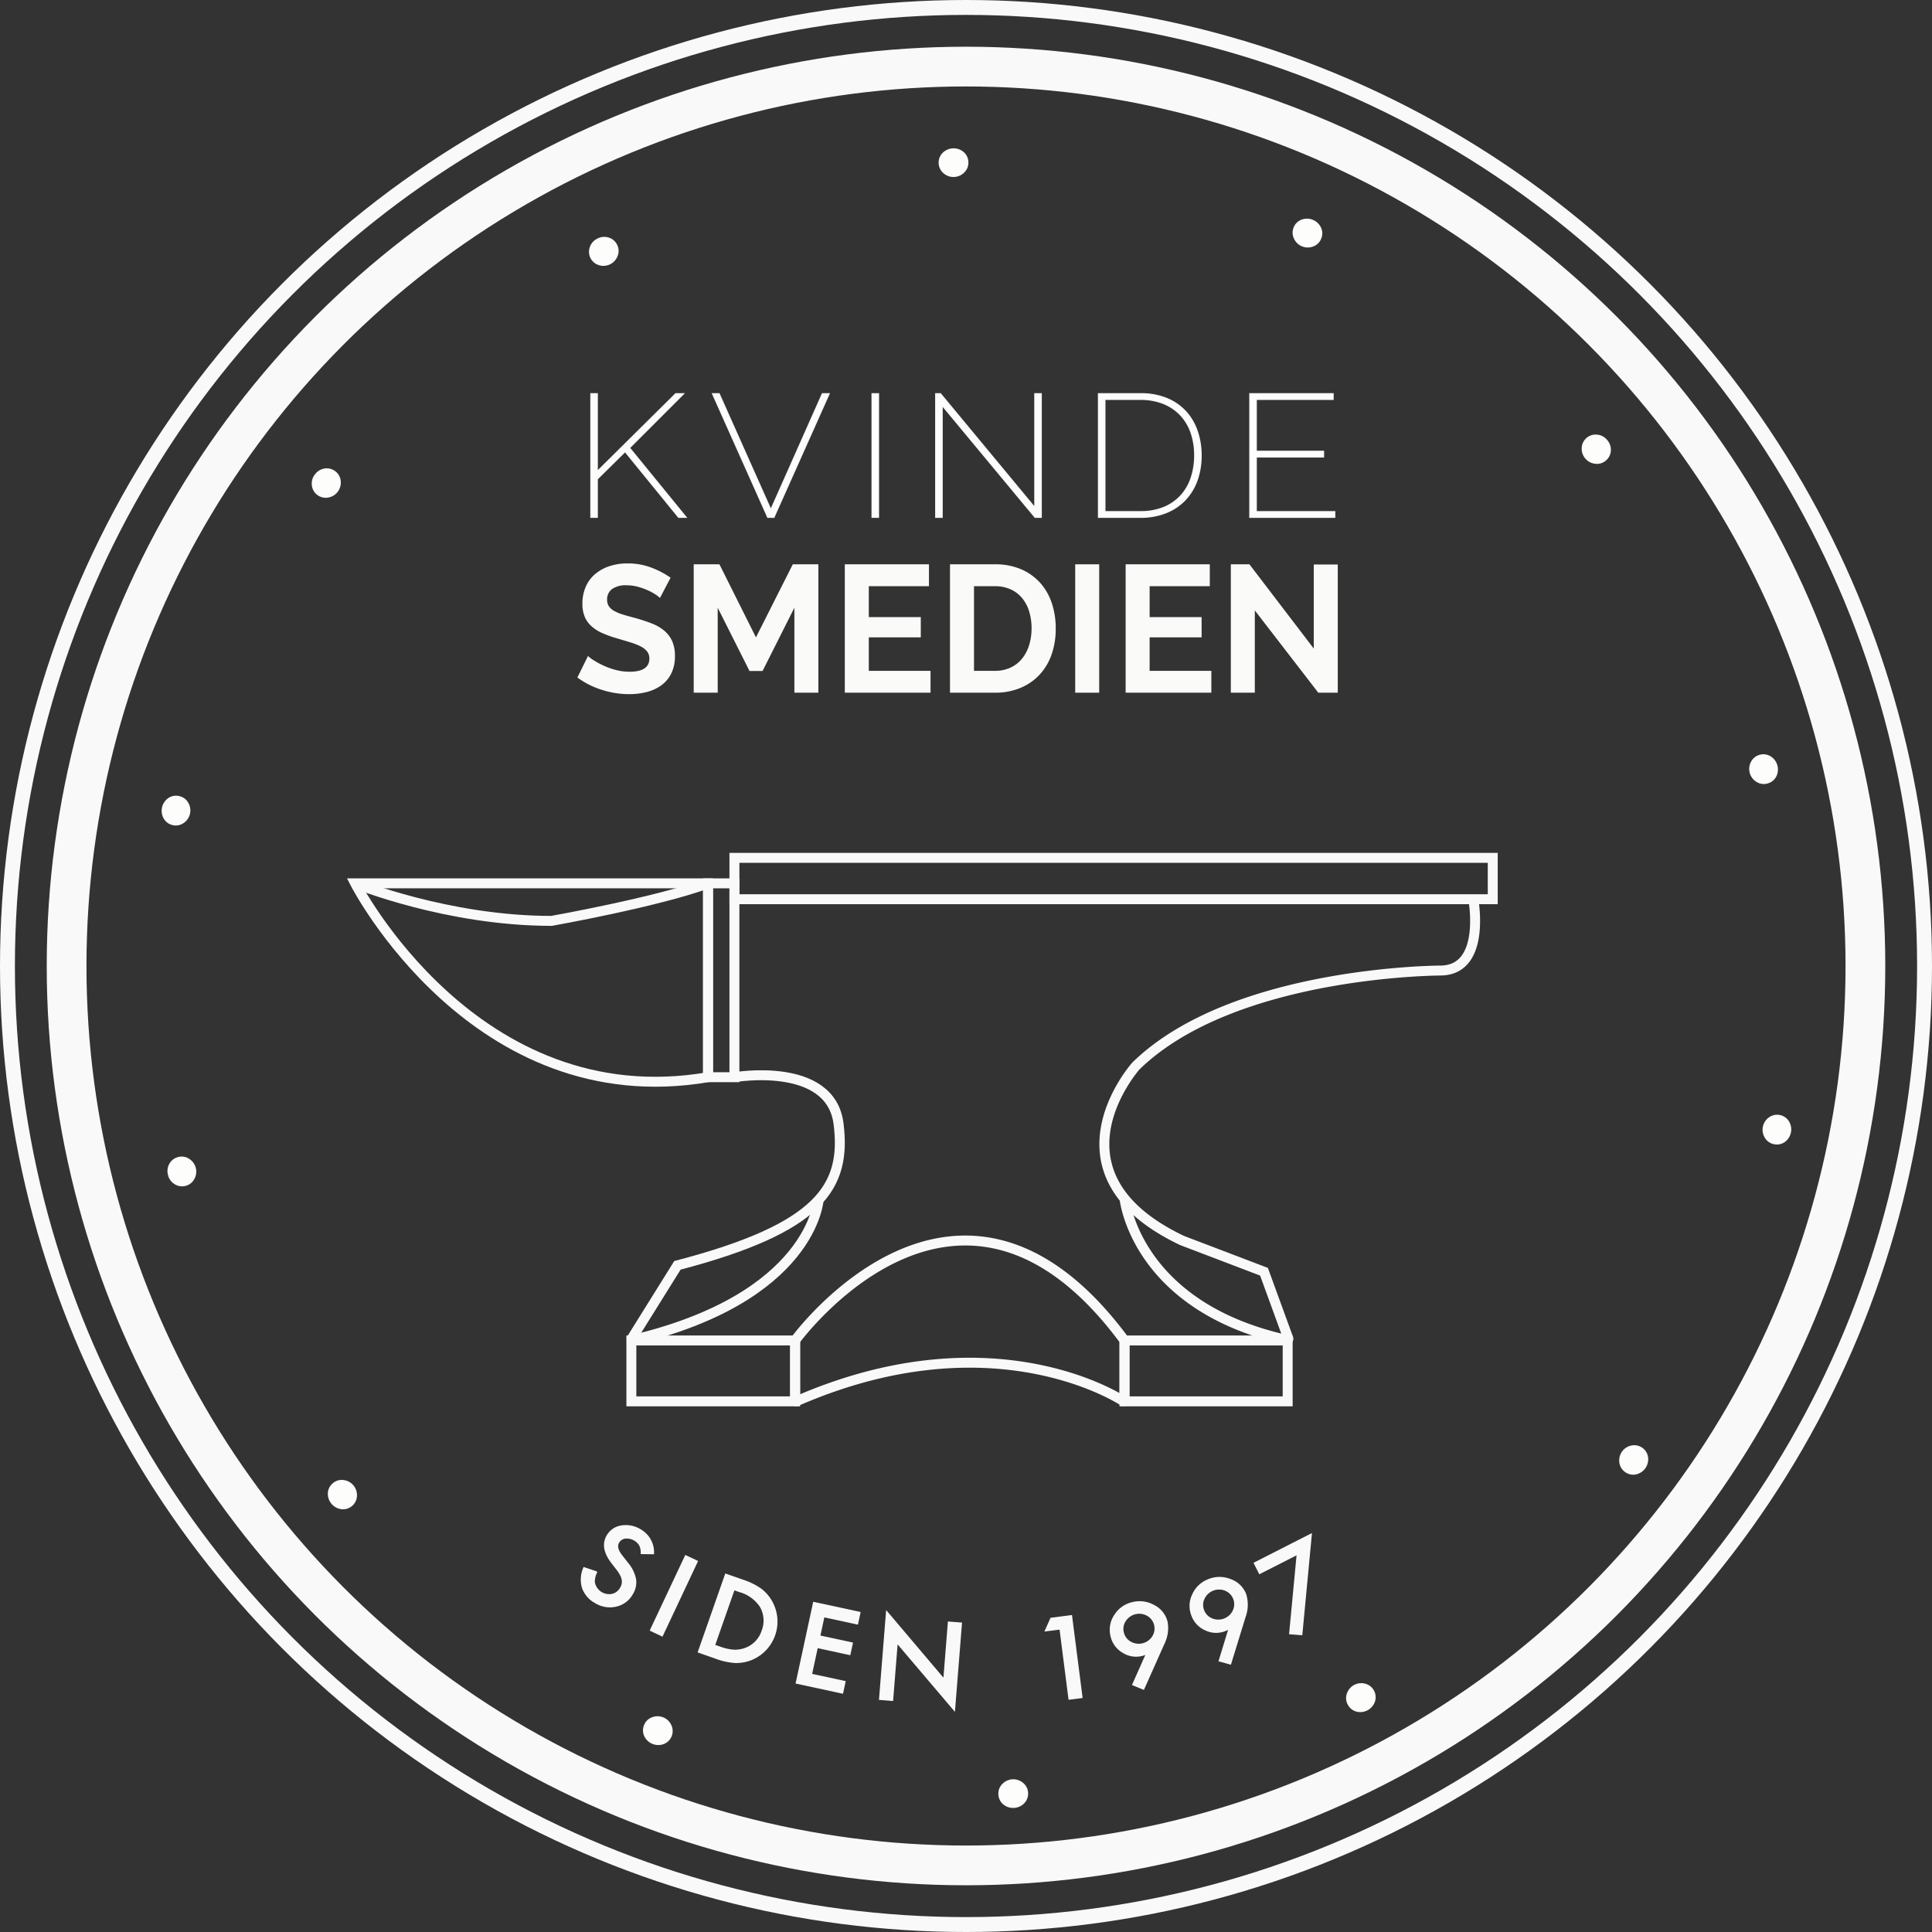 <svg xmlns="http://www.w3.org/2000/svg" viewBox="0 0 388.882 388.882">
  <rect x="0" y="0" width="388.882" height="388.882" fill="#333333" stroke="none"/>
  <title>Asset 1</title>
  <g id="Layer_2" data-name="Layer 2">
    <g id="Layer_1-2" data-name="Layer 1">
      <circle cx="194.441" cy="194.441" r="192.941" fill="none" stroke="#f9f9f9" stroke-miterlimit="10" stroke-width="3"/>
      <circle cx="194.441" cy="194.441" r="181.037" fill="none" stroke="#f9f9f9" stroke-miterlimit="10" stroke-width="8"/>
      <g>
        <g>
          <path d="M118.942,104.113v-24.85h1.274v15.645l15.797-15.645h1.565L126.695,90.149l11.393,13.965h-1.492l-10.774-13.23-5.605,5.53v7.7Z" fill="#fdfdfb" stroke="#f9f9f9" stroke-width="0.25"/>
          <path d="M144.749,79.263,155.16,102.609l10.374-23.345H166.88l-11.102,24.85h-1.238l-11.102-24.85Z" fill="#fdfdfb" stroke="#f9f9f9" stroke-width="0.25"/>
          <path d="M175.543,104.113v-24.85h1.274v24.85Z" fill="#fdfdfb" stroke="#f9f9f9" stroke-width="0.25"/>
          <path d="M189.63,81.573v22.54h-1.274v-24.85h.946l19,22.925V79.263h1.274v24.85h-1.238Z" fill="#fdfdfb" stroke="#f9f9f9" stroke-width="0.25"/>
          <path d="M221.116,104.113v-24.85H229.56a13.544,13.544,0,0,1,5.352.98,10.656,10.656,0,0,1,3.804,2.66,11.165,11.165,0,0,1,2.274,3.938,14.901,14.901,0,0,1,.766,4.812,14.574,14.574,0,0,1-.855,5.127,11.11,11.11,0,0,1-2.439,3.92,10.841,10.841,0,0,1-3.84,2.52,13.659,13.659,0,0,1-5.061.893Zm19.364-12.46a13.829,13.829,0,0,0-.71-4.515,9.883,9.883,0,0,0-2.111-3.57,9.662,9.662,0,0,0-3.439-2.345,12.145,12.145,0,0,0-4.66-.84h-7.17v22.61h7.17a12.115,12.115,0,0,0,4.732-.857,9.541,9.541,0,0,0,3.422-2.38,9.953,9.953,0,0,0,2.074-3.605A14.188,14.188,0,0,0,240.481,91.653Z" fill="#fdfdfb" stroke="#f9f9f9" stroke-width="0.25"/>
          <path d="M268.653,102.993v1.12H251.581v-24.85h16.744v1.12H252.857V90.848h13.541v1.12h-13.541v11.025Z" fill="#fdfdfb" stroke="#f9f9f9" stroke-width="0.25"/>
        </g>
        <g>
          <path d="M132.842,120.358a6.024,6.024,0,0,0-.892-.691,10.761,10.761,0,0,0-1.575-.856,13.349,13.349,0,0,0-2.013-.71,8.488,8.488,0,0,0-2.205-.291,4.802,4.802,0,0,0-2.975.764,2.568,2.568,0,0,0-.98,2.148,2.27,2.27,0,0,0,.368,1.329,3.21,3.21,0,0,0,1.067.928,8.787,8.787,0,0,0,1.768.728q1.067.327,2.467.691,1.82.51,3.308,1.092a8.894,8.894,0,0,1,2.52,1.456,5.989,5.989,0,0,1,1.593,2.093,7.191,7.191,0,0,1,.56,3.003,7.73,7.73,0,0,1-.752,3.549,6.5,6.5,0,0,1-2.03,2.384,8.652,8.652,0,0,1-2.94,1.329,14.227,14.227,0,0,1-3.482.418,18.042,18.042,0,0,1-5.53-.874,16.794,16.794,0,0,1-4.9-2.475l2.135-4.332a6.782,6.782,0,0,0,1.138.856,17.006,17.006,0,0,0,1.942,1.056,14.67,14.67,0,0,0,2.485.892,10.818,10.818,0,0,0,2.8.364q3.99,0,3.99-2.657a2.241,2.241,0,0,0-.455-1.42,3.892,3.892,0,0,0-1.295-1.019,12.113,12.113,0,0,0-2.03-.801q-1.19-.363-2.66-.801a22.05,22.05,0,0,1-3.097-1.11,8.101,8.101,0,0,1-2.188-1.419,5.311,5.311,0,0,1-1.312-1.893,6.779,6.779,0,0,1-.438-2.566,8.307,8.307,0,0,1,.7-3.495,7.025,7.025,0,0,1,1.943-2.548,8.679,8.679,0,0,1,2.887-1.547,11.517,11.517,0,0,1,3.535-.528,13.246,13.246,0,0,1,4.83.856,17.744,17.744,0,0,1,3.85,2.02Z" fill="#fafaf8"/>
          <path d="M159.897,139.431V122.323l-6.405,12.74h-2.625l-6.405-12.74v17.108h-4.83V113.587h5.18l7.35,14.706,7.42-14.706h5.145v25.844Z" fill="#fafaf8"/>
          <path d="M187.302,135.027v4.404H170.046V113.587h16.94v4.405h-12.11v6.224h10.465v4.077H174.876v6.734Z" fill="#fafaf8"/>
          <path d="M191.222,139.431V113.587h9.03a13.04,13.04,0,0,1,5.337,1.02,10.975,10.975,0,0,1,3.833,2.766,11.573,11.573,0,0,1,2.31,4.095,15.981,15.981,0,0,1,.77,5.005,15.679,15.679,0,0,1-.857,5.332,11.462,11.462,0,0,1-2.468,4.077,11.076,11.076,0,0,1-3.867,2.621,13.195,13.195,0,0,1-5.058.928Zm16.415-12.959a11.419,11.419,0,0,0-.49-3.421,7.758,7.758,0,0,0-1.435-2.694,6.414,6.414,0,0,0-2.328-1.747,7.597,7.597,0,0,0-3.132-.619h-4.2V135.027h4.2a7.312,7.312,0,0,0,3.167-.655,6.524,6.524,0,0,0,2.31-1.802,8.139,8.139,0,0,0,1.417-2.712A11.286,11.286,0,0,0,207.637,126.473Z" fill="#fafaf8"/>
          <path d="M216.422,139.431V113.587h4.83v25.844Z" fill="#fafaf8"/>
          <path d="M243.826,135.027v4.404H226.571V113.587h16.94v4.405h-12.11v6.224h10.465v4.077H231.401v6.734Z" fill="#fafaf8"/>
          <path d="M252.576,122.869v16.562h-4.83V113.587h3.745l12.95,16.962V113.624h4.83v25.808h-3.92Z" fill="#fafaf8"/>
        </g>
      </g>
      <g>
        <path d="M129.78,347.216a2.589,2.589,0,0,1,1.532-1.446,2.923,2.923,0,0,1,3.731,1.576,2.682,2.682,0,0,1-1.523,3.606,3.005,3.005,0,0,1-3.75-1.583A2.641,2.641,0,0,1,129.78,347.216Z" fill="#fdfdfb" stroke="#f9f9f9" stroke-width="0.25"/>
        <path d="M201.08,361.144a2.584,2.584,0,0,1,.753-1.967,2.928,2.928,0,0,1,4.047-.194,2.606,2.606,0,0,1,.939,1.906,2.637,2.637,0,0,1-.751,2.006,3.008,3.008,0,0,1-4.067.194A2.638,2.638,0,0,1,201.08,361.144Z" fill="#fdfdfb" stroke="#f9f9f9" stroke-width="0.25"/>
        <path d="M271.382,343.041a2.582,2.582,0,0,1-.165-2.1,2.925,2.925,0,0,1,3.57-1.914,2.686,2.686,0,0,1,1.849,3.451,3.001,3.001,0,0,1-3.588,1.923A2.632,2.632,0,0,1,271.382,343.041Z" fill="#fdfdfb" stroke="#f9f9f9" stroke-width="0.25"/>
        <path d="M327.148,296.178a2.589,2.589,0,0,1-1.074-1.811,2.926,2.926,0,0,1,2.359-3.293,2.683,2.683,0,0,1,3.182,2.28,3.005,3.005,0,0,1-2.371,3.309A2.64,2.64,0,0,1,327.148,296.178Z" fill="#fdfdfb" stroke="#f9f9f9" stroke-width="0.25"/>
        <path d="M357.115,230.19a2.585,2.585,0,0,1-1.74-1.188,2.93,2.93,0,0,1,.747-3.982,2.687,2.687,0,0,1,3.85.723,3.01,3.01,0,0,1-.751,4.001A2.635,2.635,0,0,1,357.115,230.19Z" fill="#fdfdfb" stroke="#f9f9f9" stroke-width="0.25"/>
        <path d="M355.693,157.598a2.59,2.59,0,0,1-2.08-.325,2.927,2.927,0,0,1-1.036-3.917,2.688,2.688,0,0,1,3.785-1.002,3.007,3.007,0,0,1,1.042,3.937A2.647,2.647,0,0,1,355.693,157.598Z" fill="#fdfdfb" stroke="#f9f9f9" stroke-width="0.25"/>
        <path d="M323.141,92.623a2.587,2.587,0,0,1-2.017.607,2.928,2.928,0,0,1-2.629-3.082,2.684,2.684,0,0,1,2.979-2.54,2.809,2.809,0,0,1,1.92,1.024,2.838,2.838,0,0,1,.723,2.073A2.647,2.647,0,0,1,323.141,92.623Z" fill="#fdfdfb" stroke="#f9f9f9" stroke-width="0.25"/>
        <path d="M265.774,48.108a2.583,2.583,0,0,1-1.559,1.413,2.923,2.923,0,0,1-3.698-1.655,2.602,2.602,0,0,1,.022-2.123,2.63,2.63,0,0,1,1.575-1.451,3.006,3.006,0,0,1,3.717,1.663A2.636,2.636,0,0,1,265.774,48.108Z" fill="#fdfdfb" stroke="#f9f9f9" stroke-width="0.25"/>
        <path d="M194.799,32.685a2.581,2.581,0,0,1-.796,1.95,2.926,2.926,0,0,1-4.05.109,2.686,2.686,0,0,1-.104-3.913,3.004,3.004,0,0,1,4.07-.111A2.641,2.641,0,0,1,194.799,32.685Z" fill="#fdfdfb" stroke="#f9f9f9" stroke-width="0.25"/>
        <path d="M124.106,49.322a2.597,2.597,0,0,1,.119,2.103,2.926,2.926,0,0,1-3.61,1.839,2.685,2.685,0,0,1-1.775-3.489,2.813,2.813,0,0,1,1.442-1.629,2.845,2.845,0,0,1,2.186-.22A2.648,2.648,0,0,1,124.106,49.322Z" fill="#fdfdfb" stroke="#f9f9f9" stroke-width="0.25"/>
        <path d="M67.444,94.978A2.585,2.585,0,0,1,68.46,96.823a2.927,2.927,0,0,1-2.465,3.215,2.687,2.687,0,0,1-3.107-2.382,2.814,2.814,0,0,1,.602-2.091,2.843,2.843,0,0,1,1.876-1.14A2.645,2.645,0,0,1,67.444,94.978Z" fill="#fdfdfb" stroke="#f9f9f9" stroke-width="0.25"/>
        <path d="M36.037,160.357a2.588,2.588,0,0,1,1.714,1.224,2.926,2.926,0,0,1-.832,3.965,2.605,2.605,0,0,1-2.08.43,2.633,2.633,0,0,1-1.752-1.232,3.002,3.002,0,0,1,.835-3.985A2.64,2.64,0,0,1,36.037,160.357Z" fill="#fdfdfb" stroke="#f9f9f9" stroke-width="0.25"/>
        <path d="M35.954,232.999a2.585,2.585,0,0,1,2.074.368,2.927,2.927,0,0,1,.956,3.936,2.606,2.606,0,0,1-1.694,1.284,2.633,2.633,0,0,1-2.111-.359,2.81,2.81,0,0,1-1.25-1.781,2.845,2.845,0,0,1,.289-2.176A2.643,2.643,0,0,1,35.954,232.999Z" fill="#fdfdfb" stroke="#f9f9f9" stroke-width="0.25"/>
        <path d="M67.131,298.6a2.579,2.579,0,0,1,2.027-.564,2.927,2.927,0,0,1,2.565,3.136,2.604,2.604,0,0,1-.973,1.888,2.631,2.631,0,0,1-2.059.59,3.004,3.004,0,0,1-2.576-3.153A2.637,2.637,0,0,1,67.131,298.6Z" fill="#fdfdfb" stroke="#f9f9f9" stroke-width="0.25"/>
      </g>
    </g>
    <g id="Layer_2-2" data-name="Layer 2">
      <g>
        <rect x="147.829" y="172.673" width="152.638" height="8.327" fill="none" stroke="#f9f9f9" stroke-miterlimit="10" stroke-width="2"/>
        <rect x="142.515" y="177.806" width="5.314" height="39.018" fill="none" stroke="#f9f9f9" stroke-miterlimit="10" stroke-width="2"/>
        <path d="M142.515,177.806H71.486s24.055,47.02,71.029,39.018Z" fill="none" stroke="#f9f9f9" stroke-miterlimit="10" stroke-width="2"/>
        <path d="M147.829,216.824s19.348-3.337,20.958,9.362-3.68,20.992-32.434,28.508l-9.431,15.119" fill="none" stroke="#f9f9f9" stroke-miterlimit="10" stroke-width="2"/>
        <rect x="127.086" y="269.814" width="32.96" height="12.256" fill="none" stroke="#f9f9f9" stroke-miterlimit="10" stroke-width="2"/>
        <rect x="226.343" y="269.814" width="32.846" height="12.256" fill="none" stroke="#f9f9f9" stroke-miterlimit="10" stroke-width="2"/>
        <path d="M160.046,269.814s32.86-45.26,66.297,0v12.029a.166.166,0,0,1-.244.165c-2.715-1.716-27.903-16.494-65.8.047a.189.189,0,0,1-.253-.193Z" fill="none" stroke="#f9f9f9" stroke-miterlimit="10" stroke-width="2"/>
        <path d="M164.776,241.536s-1.267,19.736-37.854,28.278" fill="none" stroke="#f9f9f9" stroke-miterlimit="10" stroke-width="2"/>
        <path d="M226.343,241.226s2.126,21.696,32.715,28.499a.244.244,0,0,0,.252-.34L254.423,255.98l-16.477-6.281c-28.573-13.566-9.299-35.141-9.299-35.141,19.697-19.202,61.44-19.204,61.44-19.204C299.227,195.151,296.553,181,296.553,181" fill="none" stroke="#f9f9f9" stroke-miterlimit="10" stroke-width="2"/>
        <path d="M71.486,177.806s18.514,7.555,39.522,7.555c0,0,21.253-3.777,31.507-7.555" fill="none" stroke="#f9f9f9" stroke-miterlimit="10" stroke-width="2"/>
      </g>
    </g>
    <g id="Layer_4" data-name="Layer 4">
      <g>
        <path d="M131.524,312.724l-2.43-.033a3.54,3.54,0,0,0-.319-1.685,3.105,3.105,0,0,0-2.918-1.429,1.804,1.804,0,0,0-1.357.896q-.616,1.047.626,2.637l1.14,1.456a7.351,7.351,0,0,1,1.637,3.275,4.378,4.378,0,0,1-.625,2.979,4.971,4.971,0,0,1-3.284,2.455,5.559,5.559,0,0,1-4.181-.716,5.433,5.433,0,0,1-2.549-2.982,5.805,5.805,0,0,1,.275-4.014l2.556.856a4.197,4.197,0,0,0-.485,2.058,3.054,3.054,0,0,0,3.618,2.465,2.658,2.658,0,0,0,1.701-1.305,2.699,2.699,0,0,0,.329-.835,2.231,2.231,0,0,0,.001-.859,3.478,3.478,0,0,0-.339-.935,7.539,7.539,0,0,0-.677-1.053l-1.097-1.418q-2.322-3.037-.917-5.425a3.933,3.933,0,0,1,2.866-1.94,5.501,5.501,0,0,1,3.831.783A5.19,5.19,0,0,1,131.524,312.724Z" fill="#f9f9f9" stroke="#f9f9f9" stroke-width="0.25"/>
        <path d="M140.353,314.262l-7.065,15.006-2.354-1.108,7.065-15.007Z" fill="#f9f9f9" stroke="#f9f9f9" stroke-width="0.25"/>
        <path d="M140.579,332.527l5.486-15.652,3.416,1.196a13.668,13.668,0,0,1,3.716,1.827,8.244,8.244,0,0,1-1.958,14.134,8.226,8.226,0,0,1-3.306.584,13.848,13.848,0,0,1-3.98-.906Zm3.235-1.359,1.107.387a10.145,10.145,0,0,0,2.869.63,5.983,5.983,0,0,0,2.377-.43,5.569,5.569,0,0,0,3.267-3.511,5.656,5.656,0,0,0-.329-4.805,7.383,7.383,0,0,0-4.254-3.096l-1.107-.388Z" fill="#f9f9f9" stroke="#f9f9f9" stroke-width="0.25"/>
        <path d="M172.592,326.869l-6.76-1.46-.842,3.895,6.564,1.418-.497,2.299-6.563-1.417-1.17,5.417,6.76,1.46-.497,2.3-9.304-2.01,3.502-16.213,9.304,2.01Z" fill="#f9f9f9" stroke="#f9f9f9" stroke-width="0.25"/>
        <path d="M177.058,342.046l1.407-17.658L190,338.002l.914-11.491,2.595.206-1.397,17.541-11.538-13.582-.922,11.576Z" fill="#f9f9f9" stroke="#f9f9f9" stroke-width="0.25"/>
        <path d="M213.382,327.877l-2.958.379,1.12-2.505,4.122-.529,2.111,16.452-2.583.331Z" fill="#f9f9f9" stroke="#f9f9f9" stroke-width="0.25"/>
        <path d="M230.186,339.993l-2.175-.884,2.756-6.213c-.211.081-.391.145-.539.195s-.27.087-.365.109a4.939,4.939,0,0,1-3.877-.654,5.015,5.015,0,0,1-2.33-3.221,5.226,5.226,0,0,1,.733-4.194,5.667,5.667,0,0,1,3.576-2.532,5.846,5.846,0,0,1,4.362.615,4.972,4.972,0,0,1,2.573,3.273,7.095,7.095,0,0,1-.682,4.459ZM226.079,328.56a3.007,3.007,0,0,0,1.448,1.974,3.356,3.356,0,0,0,4.489-1.061,3.054,3.054,0,0,0-1.032-4.327,3.358,3.358,0,0,0-4.476,1.069A2.927,2.927,0,0,0,226.079,328.56Z" fill="#f9f9f9" stroke="#f9f9f9" stroke-width="0.25"/>
        <path d="M247.68,334.927l-2.265-.616,1.988-6.498q-.299.156-.513.258c-.141.068-.258.118-.348.152a4.934,4.934,0,0,1-3.928-.183,5.011,5.011,0,0,1-2.701-2.917,5.227,5.227,0,0,1,.223-4.253,5.658,5.658,0,0,1,3.247-2.943,5.836,5.836,0,0,1,4.404.086,4.973,4.973,0,0,1,2.947,2.94,7.095,7.095,0,0,1-.141,4.509Zm-5.451-10.857a3,3,0,0,0,1.674,1.785,3.357,3.357,0,0,0,4.33-1.592,3.053,3.053,0,0,0-1.544-4.17,3.356,3.356,0,0,0-4.316,1.599A2.927,2.927,0,0,0,242.229,324.071Z" fill="#f9f9f9" stroke="#f9f9f9" stroke-width="0.25"/>
        <path d="M261.124,312.85l-7.587,3.861-1.062-2.086,11.46-5.833-1.916,20.225-2.412-.184Z" fill="#f9f9f9" stroke="#f9f9f9" stroke-width="0.25"/>
      </g>
    </g>
  </g>
</svg>
